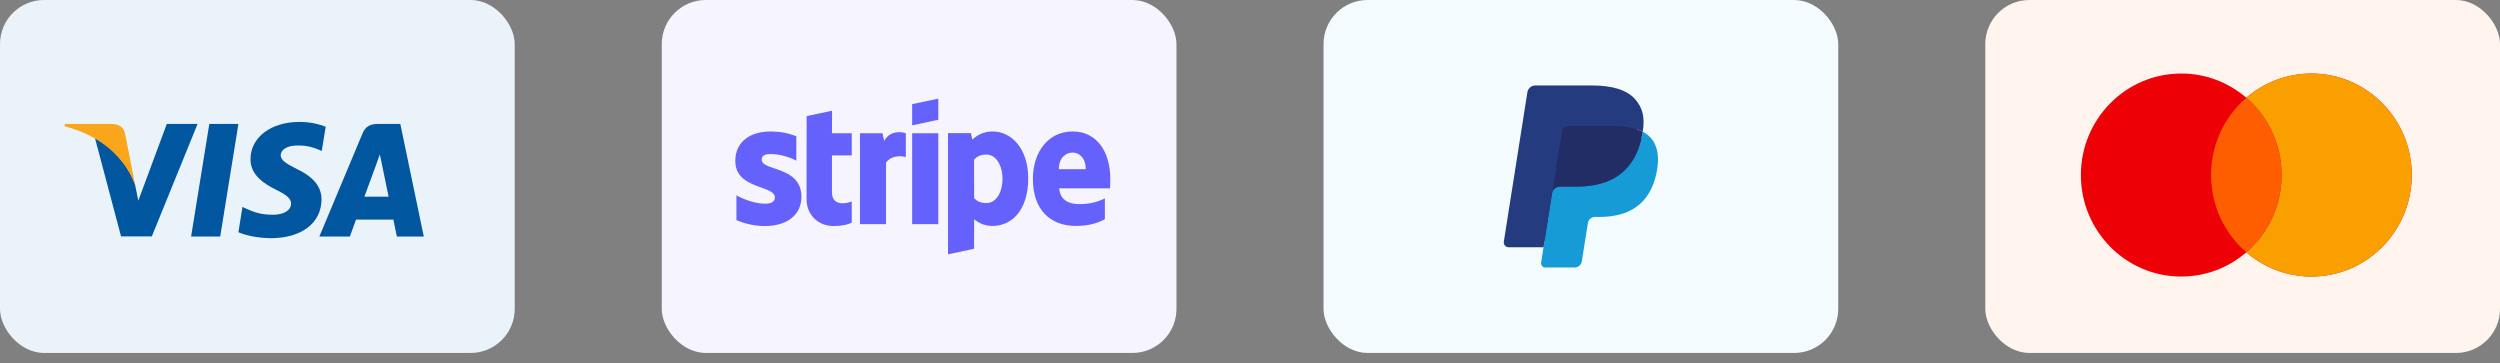 <svg width="227" height="33" viewBox="0 0 227 33" fill="none" xmlns="http://www.w3.org/2000/svg">
<rect x="0" y="0" width="227" height="33" fill="#808080" stroke="none"/>
<rect width="46.735" height="32.047" rx="4" fill="#EBF3FA"/>
<path d="M19.995 21.475H17.352L19.005 11.255H21.648L19.995 21.475Z" fill="#00579F"/>
<path d="M29.573 11.505C29.052 11.299 28.225 11.07 27.203 11.07C24.593 11.07 22.756 12.462 22.745 14.451C22.723 15.919 24.06 16.735 25.061 17.224C26.083 17.724 26.43 18.05 26.43 18.496C26.42 19.181 25.604 19.497 24.843 19.497C23.788 19.497 23.223 19.334 22.364 18.953L22.016 18.79L21.646 21.084C22.266 21.366 23.408 21.617 24.593 21.628C27.366 21.628 29.171 20.258 29.193 18.137C29.203 16.974 28.497 16.083 26.975 15.354C26.05 14.887 25.484 14.571 25.484 14.093C25.495 13.658 25.963 13.212 27.006 13.212C27.866 13.191 28.497 13.397 28.975 13.604L29.214 13.712L29.573 11.505Z" fill="#00579F"/>
<path d="M33.087 17.855C33.304 17.268 34.142 14.995 34.142 14.995C34.131 15.017 34.359 14.397 34.489 14.017L34.674 14.898C34.674 14.898 35.175 17.344 35.283 17.855C34.87 17.855 33.609 17.855 33.087 17.855ZM36.349 11.255H34.305C33.674 11.255 33.195 11.44 32.923 12.103L28.998 21.475H31.771C31.771 21.475 32.227 20.214 32.326 19.942C32.63 19.942 35.327 19.942 35.718 19.942C35.794 20.301 36.034 21.475 36.034 21.475H38.48L36.349 11.255Z" fill="#00579F"/>
<path d="M15.145 11.255L12.557 18.224L12.274 16.811C11.796 15.18 10.295 13.408 8.621 12.527L10.991 21.464H13.786L17.939 11.255H15.145Z" fill="#00579F"/>
<path d="M10.154 11.255H5.902L5.859 11.462C9.175 12.31 11.372 14.354 12.274 16.811L11.35 12.114C11.198 11.462 10.73 11.277 10.154 11.255Z" fill="#FAA61A"/>
<rect x="60.088" width="46.735" height="32.047" rx="4" fill="#F5F4FF"/>
<path fill-rule="evenodd" clip-rule="evenodd" d="M85.199 10.872L82.825 11.381V9.457L85.199 8.957V10.872ZM75.552 10.051L73.244 10.542L73.234 18.099C73.234 19.496 74.284 20.524 75.684 20.524C76.46 20.524 77.027 20.383 77.339 20.213V18.297C77.036 18.42 75.542 18.854 75.542 17.458V14.108H77.339V12.098H75.542L75.552 10.051ZM100.815 16.259C100.815 13.844 99.642 11.938 97.4 11.938C95.149 11.938 93.787 13.844 93.787 16.241C93.787 19.081 95.395 20.515 97.703 20.515C98.829 20.515 99.68 20.26 100.323 19.901V18.014C99.68 18.335 98.942 18.533 98.006 18.533C97.088 18.533 96.275 18.212 96.171 17.099H100.796C100.796 17.047 100.799 16.929 100.803 16.793L100.803 16.792L100.803 16.792C100.809 16.607 100.815 16.39 100.815 16.259ZM96.142 15.363C96.142 14.297 96.795 13.853 97.391 13.853C97.968 13.853 98.583 14.297 98.583 15.363H96.142ZM69.962 13.986C69.46 13.986 69.158 14.127 69.158 14.495C69.158 14.897 69.679 15.073 70.325 15.293C71.378 15.65 72.765 16.121 72.771 17.863C72.771 19.552 71.418 20.524 69.451 20.524C68.638 20.524 67.748 20.364 66.869 19.986V17.741C67.663 18.175 68.666 18.496 69.451 18.496C69.981 18.496 70.359 18.354 70.359 17.92C70.359 17.475 69.794 17.272 69.113 17.026C68.074 16.652 66.765 16.18 66.765 14.608C66.765 12.938 68.042 11.938 69.962 11.938C70.747 11.938 71.522 12.061 72.307 12.372V14.589C71.588 14.203 70.68 13.986 69.962 13.986ZM80.281 12.797L80.129 12.098H78.087V20.354H80.451V14.759C81.009 14.033 81.955 14.165 82.248 14.269V12.098C81.945 11.985 80.839 11.778 80.281 12.797ZM82.825 12.098H85.199V20.354H82.825V12.098ZM88.282 12.674C88.613 12.372 89.209 11.938 90.136 11.938C91.791 11.938 93.352 13.429 93.362 16.165C93.362 19.156 91.82 20.515 90.127 20.515C89.294 20.515 88.793 20.166 88.453 19.92L88.443 22.59L86.079 23.09V12.089H88.159L88.282 12.674ZM88.453 17.995C88.68 18.241 89.011 18.439 89.569 18.439C90.439 18.439 91.025 17.495 91.025 16.231C91.025 14.995 90.429 14.033 89.569 14.033C89.029 14.033 88.689 14.221 88.443 14.495L88.453 17.995Z" fill="#6461FC"/>
<rect x="120.177" width="46.735" height="32.047" rx="4" fill="#F3FBFF"/>
<path d="M140.521 23.727L140.807 21.907L140.169 21.892H137.122L139.24 8.467C139.246 8.427 139.268 8.389 139.299 8.362C139.33 8.335 139.37 8.32 139.412 8.32H144.549C146.254 8.32 147.431 8.675 148.046 9.376C148.334 9.704 148.517 10.048 148.606 10.426C148.699 10.822 148.701 11.296 148.61 11.874L148.603 11.916V12.286L148.891 12.449C149.134 12.578 149.327 12.725 149.475 12.894C149.721 13.175 149.881 13.532 149.948 13.956C150.017 14.391 149.994 14.909 149.881 15.496C149.749 16.17 149.537 16.758 149.25 17.239C148.986 17.682 148.649 18.049 148.25 18.334C147.869 18.605 147.416 18.81 146.904 18.942C146.408 19.071 145.842 19.136 145.221 19.136H144.822C144.536 19.136 144.258 19.239 144.04 19.424C143.822 19.612 143.677 19.869 143.633 20.151L143.602 20.315L143.096 23.521L143.073 23.639C143.067 23.676 143.057 23.695 143.042 23.707C143.028 23.719 143.008 23.727 142.989 23.727H140.521Z" fill="#253B80"/>
<path d="M149.163 11.959C149.148 12.057 149.13 12.158 149.11 12.261C148.433 15.739 146.115 16.941 143.155 16.941H141.648C141.286 16.941 140.981 17.203 140.924 17.561L140.152 22.455L139.934 23.842C139.897 24.076 140.078 24.288 140.315 24.288H142.988C143.304 24.288 143.573 24.058 143.623 23.745L143.649 23.61L144.153 20.416L144.185 20.24C144.234 19.927 144.504 19.697 144.82 19.697H145.22C147.81 19.697 149.838 18.645 150.43 15.603C150.678 14.331 150.55 13.27 149.895 12.524C149.696 12.298 149.45 12.112 149.163 11.959Z" fill="#179BD7"/>
<path d="M148.453 11.676C148.349 11.646 148.243 11.618 148.133 11.594C148.023 11.57 147.91 11.548 147.794 11.53C147.388 11.464 146.942 11.433 146.465 11.433H142.439C142.34 11.433 142.246 11.455 142.161 11.496C141.976 11.585 141.838 11.761 141.804 11.976L140.947 17.401L140.923 17.56C140.979 17.203 141.284 16.94 141.646 16.94H143.154C146.114 16.94 148.432 15.738 149.109 12.26C149.129 12.157 149.146 12.057 149.162 11.959C148.99 11.868 148.804 11.79 148.605 11.724C148.555 11.707 148.504 11.691 148.453 11.676Z" fill="#222D65"/>
<path d="M141.806 11.976C141.84 11.761 141.978 11.585 142.164 11.497C142.249 11.456 142.342 11.434 142.441 11.434H146.468C146.945 11.434 147.39 11.465 147.796 11.531C147.913 11.549 148.025 11.571 148.135 11.595C148.245 11.619 148.352 11.647 148.455 11.677C148.507 11.692 148.558 11.708 148.607 11.724C148.807 11.79 148.993 11.869 149.164 11.959C149.366 10.674 149.163 9.798 148.468 9.006C147.702 8.133 146.319 7.76 144.549 7.76H139.412C139.05 7.76 138.742 8.023 138.686 8.38L136.547 21.944C136.504 22.212 136.711 22.454 136.982 22.454H140.154L140.95 17.402L141.806 11.976Z" fill="#253B80"/>
<rect x="180.265" width="46.735" height="32.047" rx="4" fill="#FFF4EE"/>
<path fill-rule="evenodd" clip-rule="evenodd" d="M203.966 22.91C202.375 24.283 200.311 25.111 198.056 25.111C193.024 25.111 188.944 20.985 188.944 15.894C188.944 10.803 193.024 6.676 198.056 6.676C200.311 6.676 202.375 7.505 203.966 8.878C205.557 7.505 207.621 6.676 209.876 6.676C214.909 6.676 218.988 10.803 218.988 15.894C218.988 20.985 214.909 25.111 209.876 25.111C207.621 25.111 205.557 24.283 203.966 22.91Z" fill="#ED0006"/>
<path fill-rule="evenodd" clip-rule="evenodd" d="M203.966 22.91C205.925 21.219 207.168 18.703 207.168 15.894C207.168 13.085 205.925 10.569 203.966 8.878C205.557 7.505 207.621 6.676 209.877 6.676C214.909 6.676 218.988 10.803 218.988 15.894C218.988 20.985 214.909 25.111 209.877 25.111C207.621 25.111 205.557 24.283 203.966 22.91Z" fill="#F9A000"/>
<path fill-rule="evenodd" clip-rule="evenodd" d="M203.966 8.878C205.925 10.569 207.168 13.085 207.168 15.894C207.168 18.703 205.925 21.219 203.966 22.91C202.007 21.219 200.765 18.703 200.765 15.894C200.765 13.085 202.007 10.569 203.966 8.878Z" fill="#FF5E00"/>
</svg>
